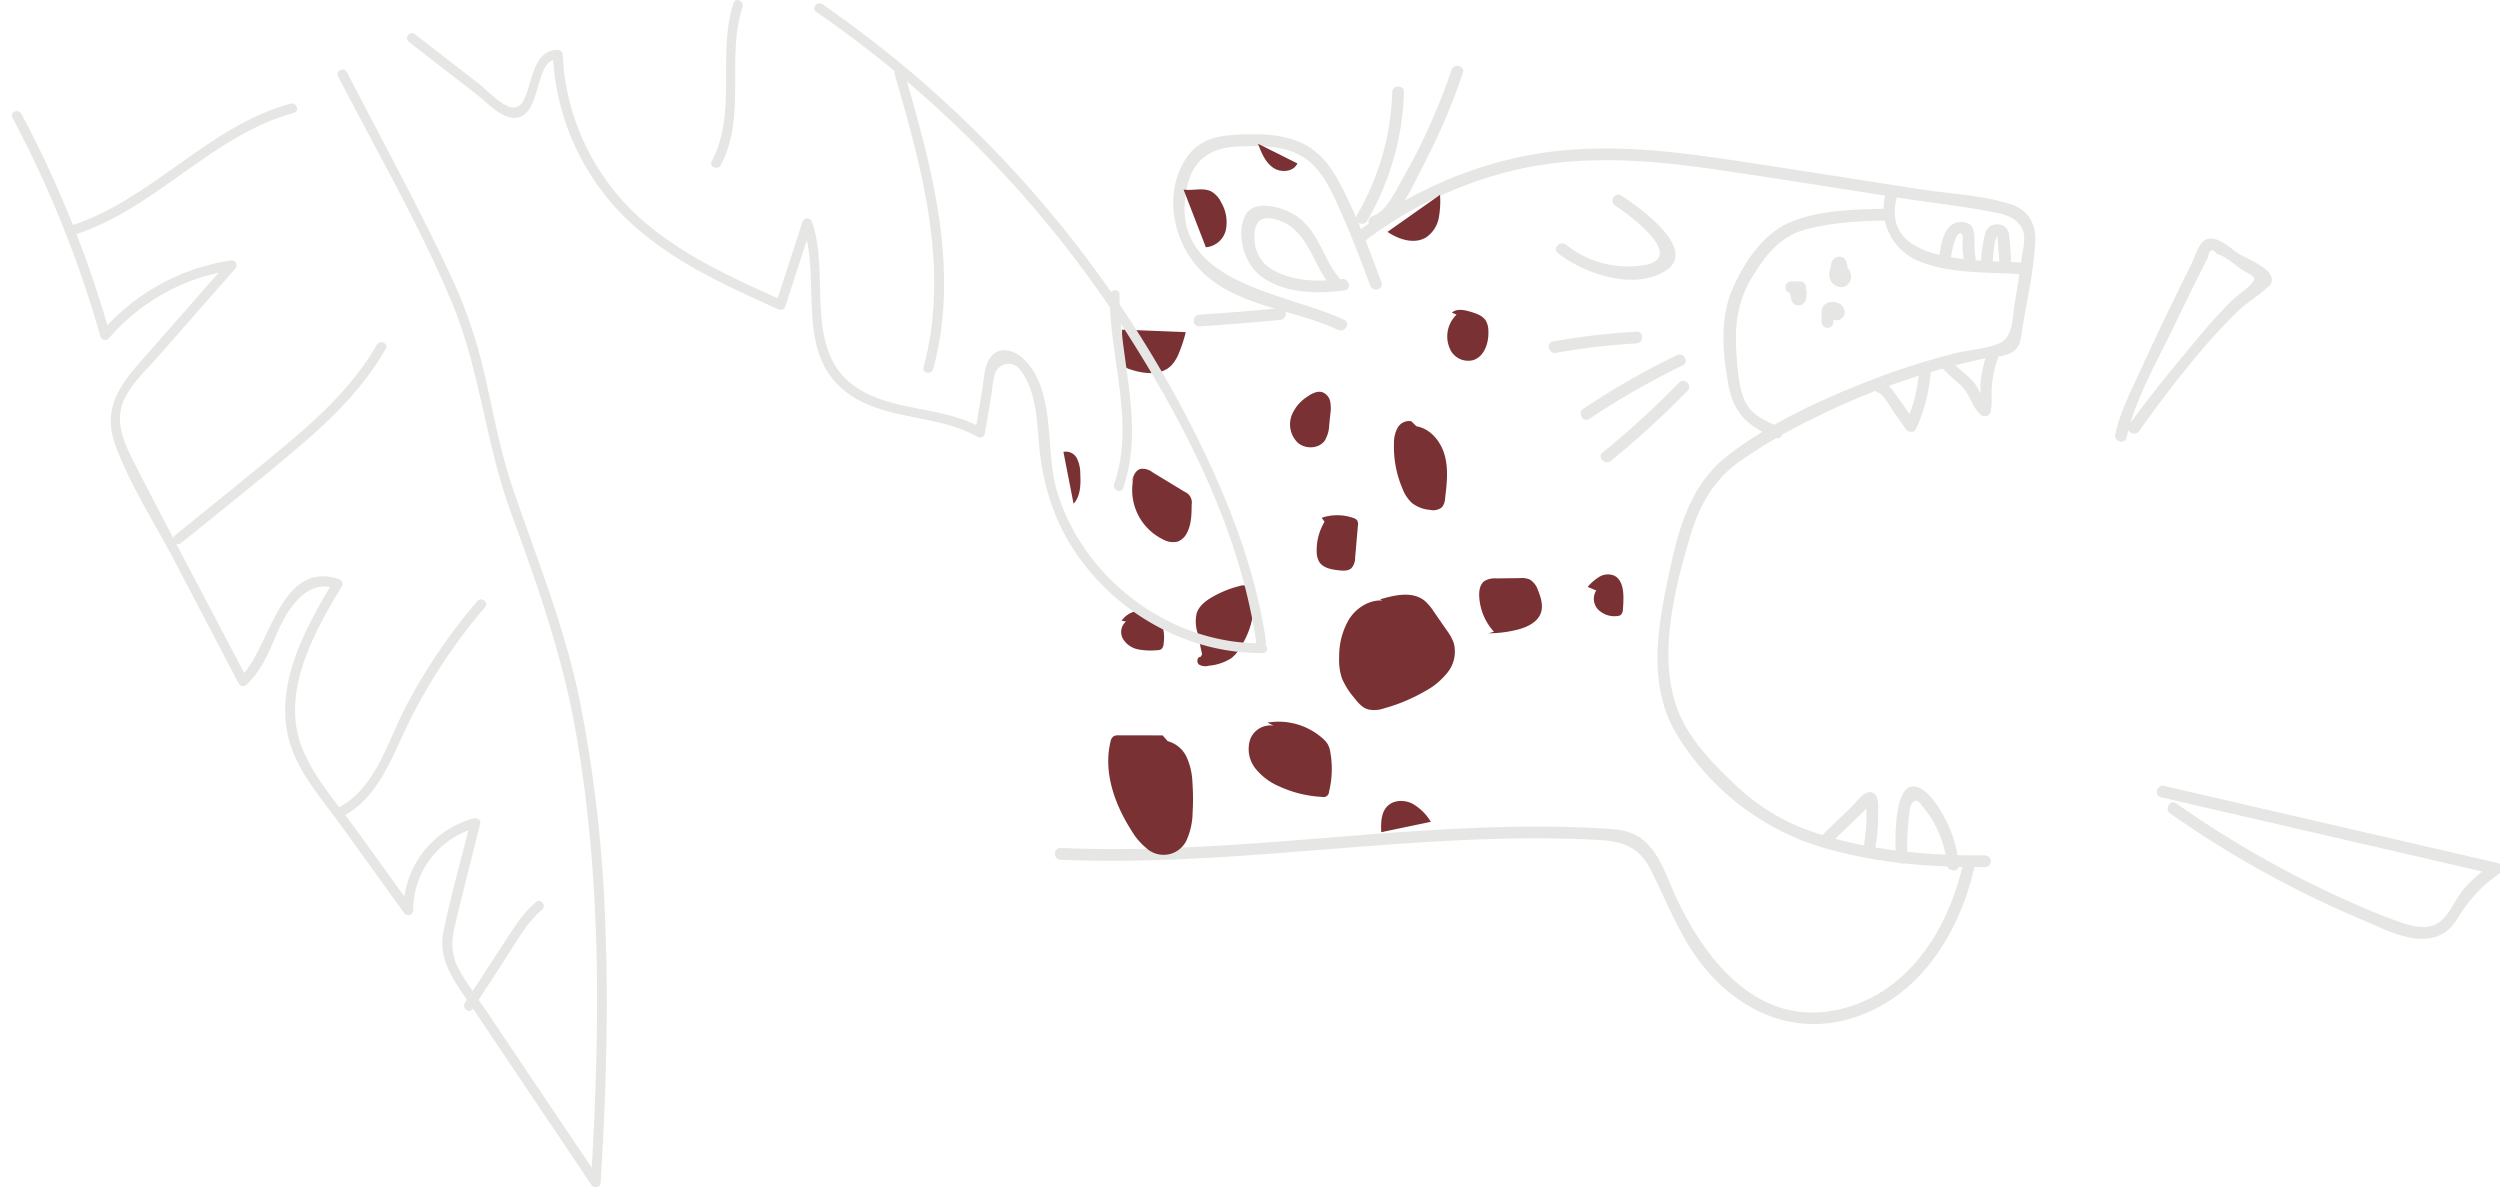 <svg id="圖層_1" data-name="圖層 1" xmlns="http://www.w3.org/2000/svg" viewBox="0 0 638.328 303.171"><defs><style>.cls-1{fill:#e6e6e5;}.cls-2{fill:#7a3134;}</style></defs><title>leaf-left</title><path class="cls-1" d="M306.269,83.322q10.328-.636,20.626-1.643c1.904-.186,1.923-3.188,0-3q-10.299,1.007-20.626,1.643c-1.918.118-1.931,3.119,0,3Z"/><path class="cls-1" d="M343.207,81.642c-15.343-7.174-45.55-9.238-40.118-33.911,1.591-7.227,6.202-10.107,13.26-10.335,5.373-.173,11.475-.3,16.229,2.599,5.297,3.23,7.921,9.915,10.332,15.344,2.557,5.757,4.749,11.663,6.941,17.566.666,1.794,3.567,1.018,2.893-.797-2.6-7.004-5.208-14.019-8.385-20.787-2.683-5.717-5.701-11.745-11.637-14.65-5.387-2.637-11.998-2.577-17.846-2.225-5.252.316-9.588,1.851-12.412,6.563-5.822,9.714-2.394,22.943,6.076,29.859,9.415,7.686,22.424,8.348,33.152,13.364,1.738.813,3.264-1.772,1.514-2.59Z"/><path class="cls-1" d="M342.538,71.258c-5.523.754-11.846.589-16.92-2.006a9.152,9.152,0,0,1-5.297-8.035c-.247-3.298.746-6.222,4.737-5.365,9.043,1.943,9.816,11.694,15.117,17.637,1.288,1.444,3.404-.684,2.121-2.121-4.787-5.366-5.54-13.073-12.271-16.816-3.34-1.858-10.219-3.801-12.256.801-2.12,4.79-.015,11.869,3.954,14.994,5.831,4.591,14.639,4.757,21.612,3.804,1.904-.26,1.093-3.151-.797-2.893Z"/><path class="cls-1" d="M348.407,61.594a102.324,102.324,0,0,1,39.057-18.319c16.734-3.795,33.768-2.447,50.593.001,16.199,2.357,32.363,4.984,48.54,7.489,7.859,1.217,15.951,1.99,23.718,3.692,2.739.6,5.145,1.639,6.25,4.539.692,1.815-.085,4.881-.336,6.696-.552,3.994-1.178,7.98-1.841,11.958-.609,3.655-.342,8.647-4.17,10.123-3.437,1.326-7.689,1.575-11.287,2.49a183.387,183.387,0,0,0-21.16,6.775c-12.715,4.937-26.09,11.044-36.886,19.504-10.148,7.952-12.821,20.623-15.3,32.618-2.554,12.362-4.45,26.025,2.063,37.537a65.704,65.704,0,0,0,33.1,28.146c14.199,5.206,31.076,6.685,46.117,6.553a1.501,1.501,0,0,0,0-3c-14.377.126-30.111-1.274-43.774-5.902a53.605,53.605,0,0,1-19.693-11.797c-5.922-5.555-12.316-12.05-15.158-19.802-4.999-13.64-.619-30.745,3.379-44.171,2.253-7.566,5.873-14.08,12.362-18.775a138.546,138.546,0,0,1,19.496-11.34,182.13,182.13,0,0,1,43.177-15.072c2.418-.515,6.033-.394,7.933-2.22,1.562-1.501,1.558-4.315,1.905-6.283,1.215-6.876,2.731-13.939,3.164-20.917.302-4.868-1.654-8.524-6.428-10.032-7.2-2.273-15.473-2.607-22.928-3.762-16.495-2.554-32.98-5.19-49.489-7.65-16.87-2.513-33.948-4.224-50.844-.981a104.194,104.194,0,0,0-43.076,19.313c-1.521,1.15-.028,3.756,1.514,2.59Z"/><path class="cls-1" d="M270.789,219.518c40.736,1.762,81.116-5.53,121.81-5.47,5.155.008,10.313.128,15.461.413,6.199.344,10.388,1.712,13.334,7.483,4.093,8.017,7.125,16.347,12.609,23.61,9.241,12.239,23.433,19.075,38.653,14.484,17.425-5.255,27.503-21.539,31.444-38.425.439-1.878-2.453-2.68-2.893-.797-3.878,16.613-13.958,32.874-31.639,36.926-20.16,4.62-33.553-11.688-41.321-27.977-2.838-5.952-4.908-14.37-11.69-17.047-2.674-1.056-5.665-1.1-8.498-1.257-5.148-.285-10.306-.406-15.461-.413-19.052-.024-38.052,1.598-57.027,3.122-21.556,1.731-43.147,3.283-64.782,2.348-1.93-.084-1.926,2.917,0,3Z"/><path class="cls-1" d="M467.28,215.457l5.706-5.52,2.853-2.76a14.693,14.693,0,0,1,2.095-1.958l-1.459-.386a13.488,13.488,0,0,1,.073,2.367q.039,1.39-.01,2.781a43.415,43.415,0,0,1-.661,6.046c-.333,1.888,2.557,2.699,2.893.797a47.775,47.775,0,0,0,.787-9.161c-.026-1.496.379-4.756-1.621-5.337-1.893-.55-3.85,2.376-4.929,3.42l-7.845,7.59c-1.39,1.345.733,3.465,2.121,2.121Z"/><path class="cls-1" d="M487.097,219.055a51.939,51.939,0,0,1,.115-8.549c.066-.633.307-4.452.868-5.231,1.307-1.814,2.037-.264,2.923.778a26.965,26.965,0,0,1,6.141,14.767c.194,1.902,3.196,1.922,3,0a31.465,31.465,0,0,0-2.976-10.771c-1.394-2.849-3.954-7.352-6.939-8.82-7.153-3.515-6.313,14.865-6.132,17.825.117,1.918,3.118,1.931,3,0Z"/><path class="cls-1" d="M489.975,94.532a37.028,37.028,0,0,1-3.371,13.499h2.59c-1.66-2.356-3.309-4.721-4.982-7.068-1.187-1.665-2.125-2.991-4.073-3.746-1.801-.699-2.581,2.201-.798,2.893,1.716.666,3.109,3.543,4.149,5.018l3.114,4.418c.583.828,2.076,1.113,2.59,0a41.108,41.108,0,0,0,3.781-15.013c.113-1.929-2.888-1.922-3,0Z"/><path class="cls-1" d="M495.757,93.708c1.557,2.115,3.8,3.389,5.513,5.342,1.812,2.065,2.373,5.061,4.497,6.811a1.518,1.518,0,0,0,2.507-.662c.446-2.22.132-4.436.315-6.683a29.142,29.142,0,0,1,1.767-7.675c.664-1.816-2.234-2.599-2.893-.797a31.072,31.072,0,0,0-1.643,6.409c-.366,2.623.077,5.376-.439,7.948l2.507-.662c-1.779-1.466-2.407-4.242-3.867-6.066-1.661-2.073-4.104-3.347-5.674-5.48-1.132-1.539-3.737-.044-2.59,1.514Z"/><path class="cls-1" d="M481.618,48.881a14.463,14.463,0,0,0,7.934,17.639c8.674,3.654,18.447,2.819,27.621,3.61,1.923.166,1.912-2.835,0-3-10.819-.933-38.128,1.023-32.662-17.451.549-1.855-2.345-2.648-2.893-.797Z"/><path class="cls-1" d="M508.819,66.681a30.018,30.018,0,0,1,.349-3.493,7.355,7.355,0,0,1,.705-2.812c.277-.353.118-.02.15.379q.076.933.149,1.867l.299,3.733c.153,1.911,3.154,1.928,3,0a57.419,57.419,0,0,0-.564-6.775,2.911,2.911,0,0,0-3.328-2.264c-1.755.12-2.457,1.32-2.85,2.884a33.104,33.104,0,0,0-.91,6.481c-.092,1.93,2.908,1.925,3,0Z"/><path class="cls-1" d="M498.095,65.963c.115-.812,1.183-7.426,2.795-6.248.46.336.174,2.605.198,3.222a27.222,27.222,0,0,0,.467,3.905c.351,1.896,3.243,1.093,2.893-.797-.423-2.286-.133-4.57-.467-6.843-.266-1.812-1.486-2.508-3.25-2.524-4.228-.039-5.068,5.237-5.528,8.488-.267,1.888,2.623,2.704,2.893.797Z"/><path class="cls-1" d="M454.128,108.919c-3.181-1.315-6.63-2.812-8.347-6.005-1.757-3.267-2.037-7.931-2.334-11.492-.598-7.179-.163-13.773,3.599-20.108,3.424-5.765,7.148-10.836,13.909-12.711,6.784-1.881,14.226-2.175,21.232-2.325,1.928-.041,1.934-3.041,0-3-8.188.175-17.956.274-25.576,3.665-6.727,2.993-11.68,10.687-14.429,17.253-3.109,7.425-2.289,16.49-.836,24.22,1.385,7.365,5.248,10.612,11.984,13.397,1.783.737,2.56-2.164.797-2.893Z"/><path class="cls-1" d="M467.898,67.136c-.641,1.399-1.281,3.069-.444,4.543a3.01,3.01,0,0,0,3.33,1.554,2.694,2.694,0,0,0,1.79-3.119,3.37,3.37,0,0,0-.765-1.645,4.241,4.241,0,0,0-.84-.713q-.255-.16-.507-.325-.056-.069.071.059l-.205.757-.3.243H469.23l-.027-.006-.538-.538a6.778,6.778,0,0,1,.187,1.641,1.548,1.548,0,0,0,1.5,1.5,1.509,1.509,0,0,0,1.5-1.5c-.167-1.339-.038-3.47-1.643-3.956a2.14,2.14,0,0,0-2.646,2.491,2.845,2.845,0,0,0,1.146,1.718,6.262,6.262,0,0,1,.745.507c-.013-.015.368.374.195.358-.088-.008.163-.284.18-.299q.479.034.288-.105a.361.361,0,0,1-.073-.136c.133-.365.223-1.033.444-1.515a1.544,1.544,0,0,0-.538-2.052,1.512,1.512,0,0,0-2.052.538Z"/><path class="cls-1" d="M459.7,71.867l-2.386.009.399,2.946c.121-.035.171.006.104-.027-.18-.089.151.1.084.04-.086-.075.151.197.177.245a2.163,2.163,0,0,1,.153.54c-.026-.159.102-.112.007-.054q-.062.189.066-.076.184-.254-.01-.075l.662-.386.466-.009.662.386c.136.126.23.919.227.332-.001-.182.002-.364.002-.545l.004-1.091-.743,1.295q-1.064.386-1.286-.716l1.101-1.446-1.197.48a1.547,1.547,0,0,0-1.048,1.845,1.51,1.51,0,0,0,1.845,1.048l1.197-.48a1.558,1.558,0,0,0,1.101-1.446,2.179,2.179,0,0,0-3.228-1.874,1.492,1.492,0,0,0-.743,1.295c-.004,1.115-.264,2.585.645,3.426a1.957,1.957,0,0,0,3.169-1.164c.667-2.43-1.711-5.171-4.215-4.435a1.507,1.507,0,0,0,.399,2.946l2.386-.009a1.501,1.501,0,0,0,0-3Z"/><path class="cls-1" d="M468.1,82.279l.007-1.402a7.177,7.177,0,0,0,.009-1.327c-.064-.034-.487.657-.547.553-.018-.033.261.004.28.007.139.018.365.15.499.129-.475.077-.34-1.282.182-1.376h.797l.104.047c-1.626-1.052-3.131,1.544-1.514,2.59a2.075,2.075,0,0,0,3.052-1.397,2.507,2.507,0,0,0-2.121-2.844,2.954,2.954,0,0,0-3.372.955,3.378,3.378,0,0,0-.365,1.822c-.006.748-.007,1.496-.011,2.243a1.501,1.501,0,0,0,3,0Z"/><path class="cls-1" d="M412.406,52.513c3.475,2.219,18.545,13.278,7.298,15.211a25.347,25.347,0,0,1-19.807-5.222c-1.503-1.177-3.64.931-2.121,2.121,6.755,5.291,19.332,9.633,27.461,4.542,8.778-5.498-7.289-16.67-11.317-19.242-1.632-1.042-3.138,1.553-1.514,2.59Z"/><path class="cls-1" d="M397.303,90.103a163,163,0,0,1,20.533-2.412c1.92-.104,1.932-3.104,0-3a169.378,169.378,0,0,0-21.33,2.519c-1.897.346-1.093,3.238.797,2.893Z"/><path class="cls-1" d="M405.793,106.947a205.642,205.642,0,0,1,23.872-13.674c1.735-.846.216-3.433-1.514-2.59a205.634,205.634,0,0,0-23.872,13.674c-1.6,1.064-.1,3.664,1.514,2.59Z"/><path class="cls-1" d="M411.319,117.664a229.867,229.867,0,0,0,19.554-17.875c1.349-1.383-.771-3.507-2.121-2.121a229.868,229.868,0,0,1-19.554,17.875c-1.498,1.219.636,3.33,2.121,2.121Z"/><path class="cls-2" d="M381.451,161.309a14.487,14.487,0,0,1-3.763-9.09c-.06-1.413.184-3.011,1.322-3.851a5.171,5.171,0,0,1,3.06-.683l6.085-.076a5.344,5.344,0,0,1,2.443.353,5.038,5.038,0,0,1,2.116,2.806c.75,1.822,1.364,3.873.711,5.732-.859,2.443-3.569,3.671-6.081,4.299a30.113,30.113,0,0,1-7.281.9"/><path class="cls-2" d="M360.344,107.561a3.325,3.325,0,0,0-3.465,1.627,7.87,7.87,0,0,0-.952,3.936,27.025,27.025,0,0,0,2.224,11.763,9.495,9.495,0,0,0,2.388,3.564,8.618,8.618,0,0,0,4.633,1.741,3.533,3.533,0,0,0,3.023-.694,3.897,3.897,0,0,0,.783-2.265c.446-3.635.871-7.377-.081-10.913s-3.617-6.861-7.227-7.474"/><path class="cls-2" d="M338.197,133.241a13.888,13.888,0,0,0-2.001,7.616,5.16,5.16,0,0,0,.631,2.583c1.005,1.612,3.154,1.974,5.043,2.18,1.116.122,2.386.196,3.211-.565a4.003,4.003,0,0,0,.927-2.688l.708-8.115a2.067,2.067,0,0,0-.212-1.406,1.902,1.902,0,0,0-.952-.592,12.452,12.452,0,0,0-8.076-.053"/><path class="cls-2" d="M352.995,153.333c-3.382-.226-6.633,1.859-8.487,4.697a18.48,18.48,0,0,0-2.575,9.703,14.669,14.669,0,0,0,.716,5.489,18.715,18.715,0,0,0,2.969,4.762c.998,1.291,2.095,2.653,3.653,3.138a7.409,7.409,0,0,0,4.117-.258,44.205,44.205,0,0,0,10.354-4.317,18.302,18.302,0,0,0,5.99-5.003,8.524,8.524,0,0,0,1.433-7.443,13.225,13.225,0,0,0-1.831-3.261l-3.257-4.697a12.395,12.395,0,0,0-2.396-2.809c-3.097-2.426-7.558-1.415-11.328-.29"/><path class="cls-2" d="M289.452,121.903a14.04,14.04,0,0,0,7.724,15.937,5.042,5.042,0,0,0,3.586.422,4.426,4.426,0,0,0,2.33-2.251c1.123-2.166,1.16-4.711,1.172-7.15a2.951,2.951,0,0,0-1.79-3.287l-8.188-4.982a4.129,4.129,0,0,0-3.04-.877c-1.447.377-1.997,2.101-2.31,3.563"/><path class="cls-2" d="M306.939,167.101l-1.21-5.661a9.504,9.504,0,0,1-.182-4.849c.604-1.886,2.311-3.191,4.028-4.176a27.095,27.095,0,0,1,7.202-2.854,1.888,1.888,0,0,1,1.219-.006,1.768,1.768,0,0,1,.729.804c2.5,4.494.883,10.203-1.775,14.604a10.672,10.672,0,0,1-2.524,3.072,12.618,12.618,0,0,1-5.751,1.937,3.204,3.204,0,0,1-2.532-.293c-.685-.547-.482-1.984.394-1.951"/><path class="cls-2" d="M325.198,185.283a5.503,5.503,0,0,0-6.042,3.673,8.055,8.055,0,0,0,1.415,7.295,15.536,15.536,0,0,0,6.139,4.573,29.611,29.611,0,0,0,10.903,2.651,1.381,1.381,0,0,0,1.725-1.315,24.327,24.327,0,0,0,.356-9.987,6.454,6.454,0,0,0-.677-2.151,6.08,6.08,0,0,0-1.204-1.401,16.951,16.951,0,0,0-14.206-4.11"/><path class="cls-2" d="M296.851,187.766l-11.202-.016a2.363,2.363,0,0,0-1.365.276,2.241,2.241,0,0,0-.746,1.394c-1.85,7.732,1.047,15.884,5.322,22.588a17.064,17.064,0,0,0,3.91,4.603,6.492,6.492,0,0,0,10.462-2.711,17.763,17.763,0,0,0,1.279-6.442,59.409,59.409,0,0,0-.045-7.681,17.204,17.204,0,0,0-1.45-6.395,7.444,7.444,0,0,0-4.855-4.135"/><path class="cls-2" d="M287.495,158.688a3.551,3.551,0,0,0-.776,4.407,5.806,5.806,0,0,0,3.875,2.71,17.21,17.21,0,0,0,4.854.208,1.962,1.962,0,0,0,1.078-.269,1.927,1.927,0,0,0,.579-1.423,10.219,10.219,0,0,0-.293-4.451,5.905,5.905,0,0,0-10.436-1.368"/><path class="cls-2" d="M335.267,100.512a10.283,10.283,0,0,0-5.39,5.355,6.564,6.564,0,0,0,1.475,7.164c1.952,1.712,5.384,1.591,6.894-.521a8.277,8.277,0,0,0,1.143-4.033l.284-2.71a9.478,9.478,0,0,0-.034-3.245,3.214,3.214,0,0,0-2.01-2.384c-1.266-.383-2.578.332-3.708,1.02"/><path class="cls-2" d="M371.904,80.343a7.687,7.687,0,0,0-1.3,9.475,5.141,5.141,0,0,0,5.403,2.174c3.006-.834,4.208-4.534,4.016-7.647a5.327,5.327,0,0,0-.57-2.34c-.798-1.394-2.483-1.963-4.024-2.416-1.579-.464-3.478-.859-4.711.23"/><path class="cls-2" d="M367.68,49.752a22.866,22.866,0,0,1-.336,5.969,7.704,7.704,0,0,1-3.208,4.882c-2.994,1.841-6.952.565-9.868-1.398"/><path class="cls-2" d="M302.196,48.408c2.389.357,5.016-.621,7.149.512a6.426,6.426,0,0,1,2.473,2.785,9.929,9.929,0,0,1,1.178,7,5.73,5.73,0,0,1-5.101,4.433"/><path class="cls-2" d="M321.209,36.709c.858,2.267,1.816,4.67,3.793,6.072s5.29,1.169,6.26-1.053"/><path class="cls-2" d="M286.499,84.171l-.019,7.194a3.377,3.377,0,0,0,.333,1.806,3.233,3.233,0,0,0,1.83,1.16c3.482,1.171,7.793,1.602,10.404-.982a10.003,10.003,0,0,0,2.043-3.38,34.361,34.361,0,0,0,1.667-5.163"/><path class="cls-2" d="M271.525,115.386a3.143,3.143,0,0,1,3.445,1.651,8.836,8.836,0,0,1,.86,4c.135,2.662.096,5.626-1.715,7.582"/><path class="cls-2" d="M407.572,150.772a3.968,3.968,0,0,0,.46,4.841,5.919,5.919,0,0,0,4.797,1.697,1.809,1.809,0,0,0,.992-.296,2.005,2.005,0,0,0,.566-1.48q.122-1.476.125-2.959c.004-2.131-.421-4.643-2.332-5.586a4.226,4.226,0,0,0-3.811.283,12.49,12.49,0,0,0-2.995,2.582"/><path class="cls-2" d="M352.672,212.482c-.095-2.351-.081-5.001,1.589-6.659,1.599-1.588,4.276-1.645,6.303-.661a12.923,12.923,0,0,1,4.774,4.673"/><path class="cls-1" d="M551.779,203.571l85.182,19.678-.358-2.742a35.421,35.421,0,0,0-7.586,6.556c-2.195,2.59-3.719,6.991-6.654,8.703-3.428,2-7.957.287-11.323-.947-4.407-1.617-8.731-3.505-13.007-5.44a261.689,261.689,0,0,1-42.379-24.251c-1.584-1.111-3.085,1.489-1.514,2.59A261.779,261.779,0,0,0,603.161,234.86c5.48,2.299,12.949,6.42,19.124,4.215,2.693-.962,4.105-2.857,5.592-5.154a34.882,34.882,0,0,1,10.239-10.823,1.519,1.519,0,0,0-.358-2.742l-85.182-19.678c-1.879-.434-2.681,2.458-.797,2.893Z"/><path class="cls-1" d="M542.986,111.701c2.169-9.858,7.83-19.445,12.166-28.511q3.366-7.038,6.863-14.013.874-1.744,1.756-3.483.46-3.048,2.397-.797c1.978.415,4.686,2.95,6.414,4.039,2.558,1.611,4.193,1.715,1.745,4.056-1.277,1.221-2.801,2.222-4.105,3.432a107.998,107.998,0,0,0-8.98,9.859c-6.094,7.251-12.124,14.55-17.643,22.254-1.126,1.572,1.475,3.072,2.59,1.514,7.513-10.486,15.74-21.284,24.955-30.354,2.293-2.256,5.099-3.85,7.438-5.979.773-.704,1.441-1.054,1.498-2.188.154-3.066-6.296-5.379-8.391-6.699-2.291-1.443-6.06-5.347-8.868-3.404-1.607,1.111-2.548,4.54-3.398,6.236q-2.186,4.359-4.32,8.743-4.27,8.768-8.334,17.634c-2.507,5.469-5.377,10.953-6.677,16.863-.414,1.881,2.478,2.685,2.893.797Z"/><path class="cls-1" d="M349.04,56.449a69.024,69.024,0,0,0,9.431-32.91c.06-1.931-2.94-1.929-3,0a65.686,65.686,0,0,1-9.021,31.396,1.501,1.501,0,0,0,2.59,1.514Z"/><path class="cls-1" d="M351.244,58.097c6.179-2.28,9.236-10.3,12.081-15.694a167.129,167.129,0,0,0,10.191-23.752c.628-1.83-2.269-2.616-2.893-.797A162.56,162.56,0,0,1,362.34,37.762q-2.16,4.324-4.577,8.512c-1.776,3.076-3.745,7.612-7.316,8.93-1.796.663-1.019,3.563.797,2.893Z"/><path class="cls-1" d="M88.637,18.508c8.903,17.341,18.368,34.509,26.585,52.187a125.024,125.024,0,0,1,8.72,25.815c2.139,9.641,3.935,19.265,7.145,28.632,6.088,17.764,13.02,34.835,16.853,53.308a351.491,351.491,0,0,1,6.612,57.756c.855,21.979.145,43.982-1.196,65.926a1.267,1.267,0,0,1-2.246.553l-31.249-46.477c-3.926-5.84-8.129-11.088-6.608-18.477,1.919-9.322,4.575-18.551,6.867-27.788l1.706,1.362a21.789,21.789,0,0,0-16.326,20.997,1.266,1.266,0,0,1-2.254.89l-16.09-22.302c-4.663-6.463-10.513-12.984-12.982-20.701-4.66-14.565,3.602-29.48,10.863-41.618l.639,1.656c-7.727-2.645-12.703,6.11-15.14,11.899-1.999,4.747-3.881,9.275-7.741,12.825a1.27,1.27,0,0,1-1.916-.54L44.676,143.446c-5.058-9.665-11.368-19.407-15.163-29.643-3.259-8.791.416-14.689,6.134-21.202q11.263-12.83,22.54-25.648l1.121,2.03A51.596,51.596,0,0,0,27.825,86.361a1.266,1.266,0,0,1-2.146-.317,283.493,283.493,0,0,0-22.52-56.01c-.759-1.426,1.58-2.344,2.331-.933a283.492,283.492,0,0,1,22.52,56.01l-2.146-.317A54.268,54.268,0,0,1,59.027,66.488a1.268,1.268,0,0,1,1.12,2.03L40.292,91.114c-3.002,3.416-6.872,6.941-8.714,11.178-2.378,5.471.231,11.075,2.744,15.975,9.477,18.481,19.26,36.811,28.89,55.212l-1.916-.54c7.704-7.084,9.982-30.282,25.399-25.006a1.257,1.257,0,0,1,.639,1.656C79.99,161.865,71.179,177.43,77.515,191.917c3.174,7.258,8.947,13.72,13.548,20.098L105.26,231.693l-2.253.89a24.244,24.244,0,0,1,17.887-23.608c.824-.217,1.963.326,1.706,1.362-2.14,8.626-4.371,17.235-6.422,25.883-1.07,4.511-1.013,7.919,1.385,11.995,2.145,3.644,4.71,7.086,7.068,10.594l28.491,42.376-2.246.553c2.358-38.594,2.837-77.75-4.061-115.942-3.467-19.198-9.805-37.014-16.473-55.259-6.334-17.331-7.783-36.017-14.863-53.053-8.272-19.903-19.334-38.881-29.174-58.044-.739-1.438,1.599-2.358,2.331-.933Z"/><path class="cls-1" d="M75.068,28.786c-20.832,5.75-34.98,24.077-55.332,30.932-1.527.514-2.465-1.815-.933-2.331C39.148,50.535,53.28,32.212,74.135,26.455c1.542-.426,2.488,1.902.933,2.331Z"/><path class="cls-1" d="M98.496,89.082c-5.548,9.641-13.34,17.457-21.745,24.634-9.985,8.526-20.327,16.655-30.51,24.943-1.257,1.023-2.751-.995-1.5-2.013,9.468-7.706,19.022-15.32,28.387-23.151,8.835-7.388,17.28-15.363,23.073-25.431.797-1.385,3.102-.385,2.295,1.018Z"/><path class="cls-1" d="M123.842,155.044a141.491,141.491,0,0,0-20.595,31.794c-3.93,8.386-7.491,17.62-16.32,21.922-1.455.709-2.377-1.627-.933-2.331,9.766-4.758,12.869-16.848,17.517-25.796A144.36,144.36,0,0,1,121.88,153.477c1.048-1.228,3.013.334,1.962,1.566Z"/><path class="cls-1" d="M138.379,232.317c-3.93,3.288-6.433,8.027-9.198,12.267L120.672,257.63c-.883,1.354-2.838-.223-1.962-1.566l9.359-14.351c2.641-4.05,5.059-8.271,8.808-11.408,1.242-1.04,2.735.98,1.5,2.013Z"/><path class="cls-1" d="M322.449,166.744c-19.243.2-37.542-10.136-48.124-26.111-5.491-8.29-8.136-17.371-9.033-27.202-.569-6.239-.735-13.633-4.693-18.848a3.659,3.659,0,0,0-6.593.978,29.448,29.448,0,0,0-.763,4.532l-1.78,10.573a1.264,1.264,0,0,1-1.749.951c-10.89-6.337-25.86-3.913-35.331-12.939-11.129-10.605-4.626-28.138-9.455-41.208l2.313.042-6.769,20.859a1.267,1.267,0,0,1-1.656.639c-14.08-6.312-28.612-12.88-39.684-23.939A62.23,62.23,0,0,1,141.17,14.129l1.05,1.1c-5.47-.172-4.06,12.758-9.443,14.626-3.962,1.375-8.163-3.48-10.829-5.548L104.374,10.681c-1.279-.992.288-2.952,1.566-1.962L122.259,21.373c2.086,1.617,6.028,5.922,8.623,6.057,2.08.108,2.741-1.531,3.439-3.261,1.714-4.243,2.265-11.609,8.292-11.419a1.252,1.252,0,0,1,1.05,1.1A59.857,59.857,0,0,0,162.651,54.985c10.66,9.837,24.096,15.863,37.184,21.73l-1.656.639,6.769-20.859a1.267,1.267,0,0,1,2.313.042c4.668,12.634-1.756,31.186,9.474,40.894,9.281,8.024,23.584,5.83,33.999,11.891l-1.749.951,1.78-10.573c.436-2.591.443-5.916,1.945-8.197,2.287-3.471,6.46-2.104,8.912.401,8.068,8.239,5.176,23.021,8.183,33.263,6.613,22.522,28.854,39.327,52.365,39.082,1.6-.017,1.896,2.478.28,2.494Z"/><path class="cls-1" d="M320.75,163.993c-3.993-27.147-16.774-52.998-31.2-76.07A288.922,288.922,0,0,0,208.415,3.04c-1.331-.92.242-2.877,1.566-1.962a292.53,292.53,0,0,1,98.225,115.873c6.981,14.896,12.637,30.431,15.039,46.762.235,1.599-2.259,1.877-2.494.28Z"/><path class="cls-1" d="M285.84,75.178c-.085,16.526,6.547,33.208.943,49.438-.527,1.526-2.82.503-2.295-1.018,5.411-15.67-1.225-32.164-1.142-48.141.008-1.596,2.503-1.895,2.494-.28Z"/><path class="cls-1" d="M230.768,18.017c7.151,24.578,14.386,50.685,7.525,76.173-.415,1.542-2.9,1.169-2.48-.394,6.747-25.063-.344-50.678-7.376-74.847-.448-1.54,1.88-2.483,2.331-.933Z"/><path class="cls-1" d="M189.582,1.776c-4.255,13.162,1.134,27.804-5.558,40.394-.754,1.418-3.056.414-2.295-1.018,6.62-12.454,1.314-27.266,5.558-40.394.496-1.535,2.788-.509,2.295,1.018Z"/></svg>